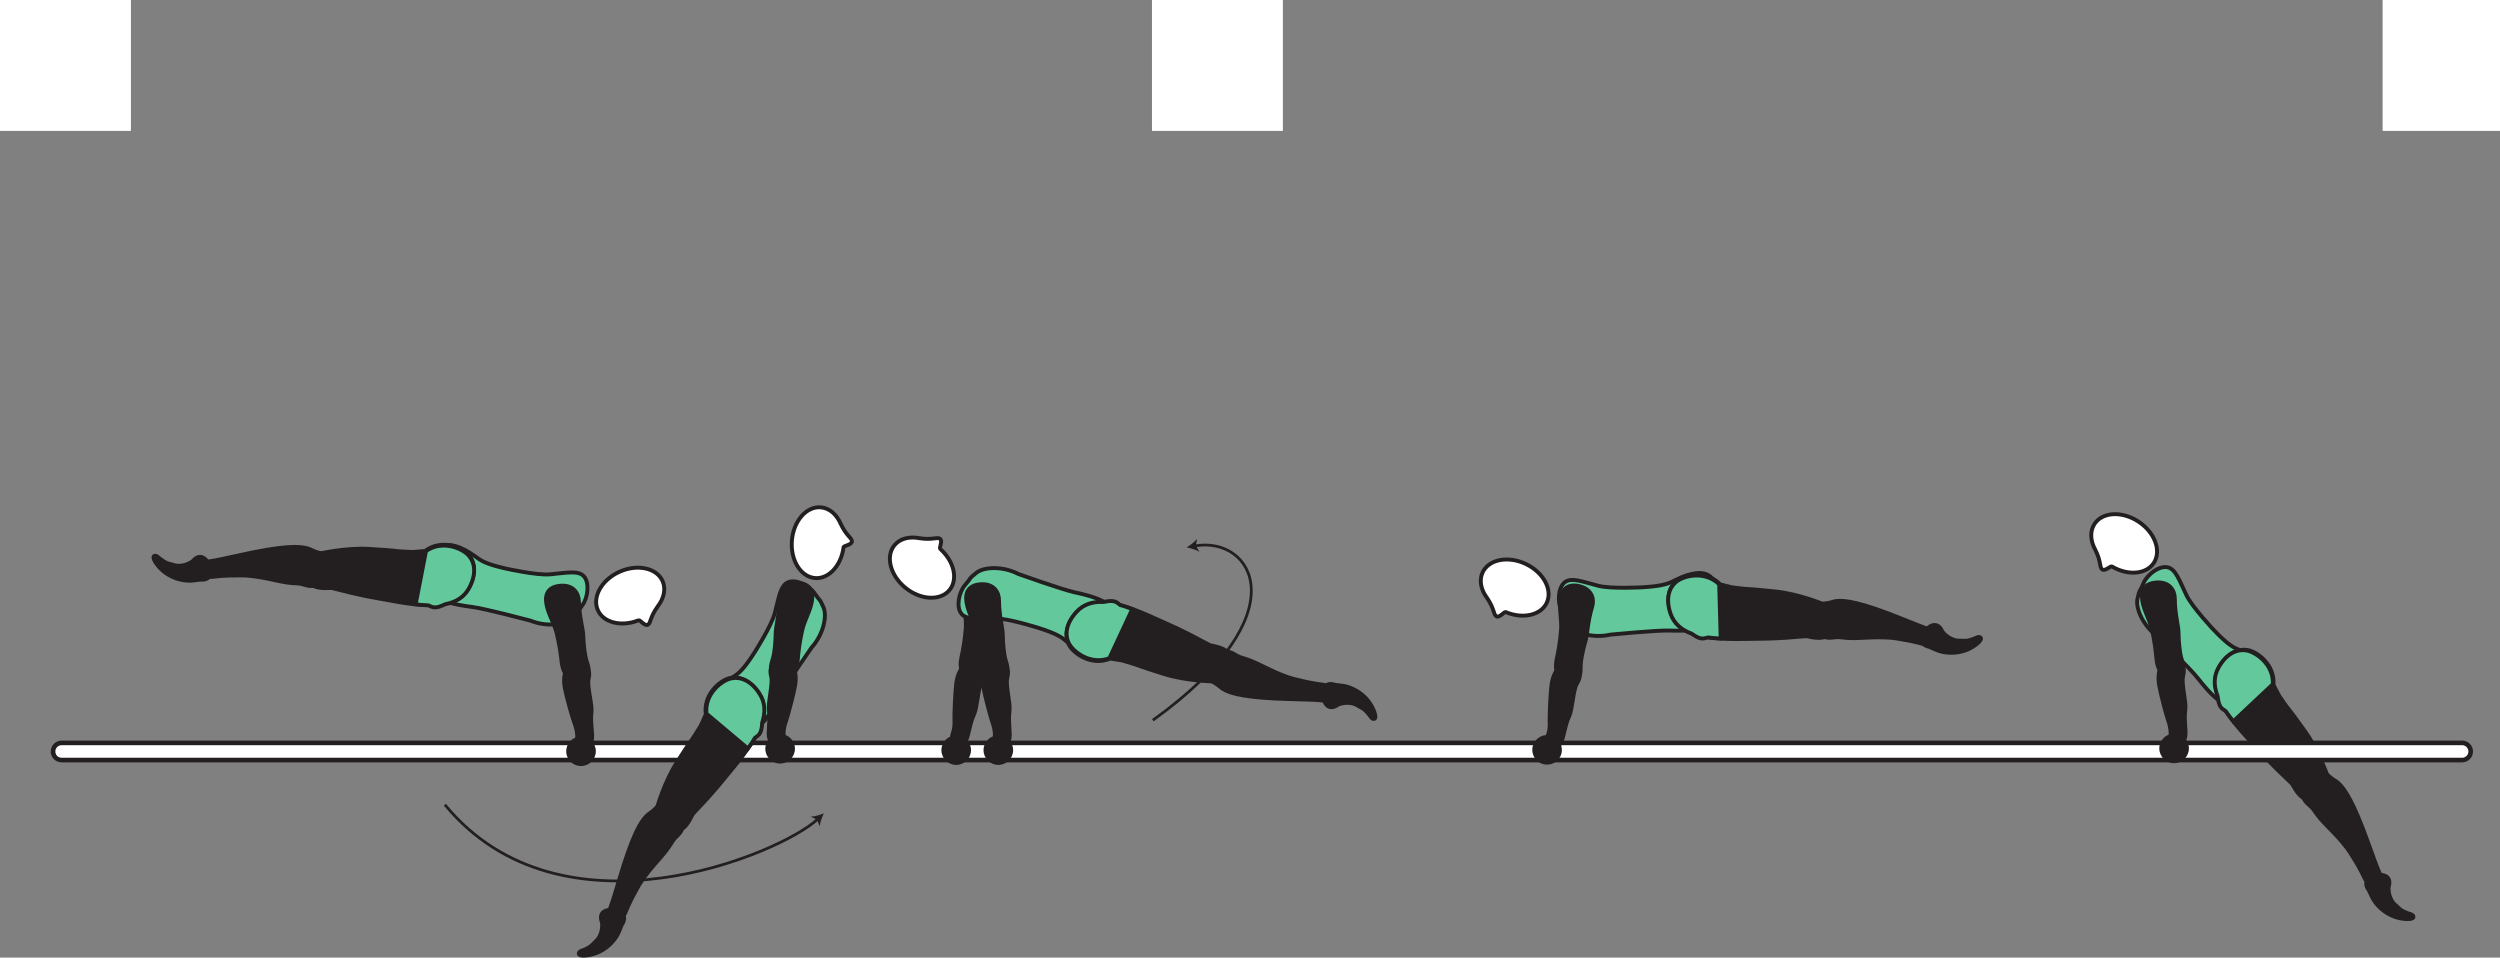 <?xml version="1.0" encoding="UTF-8" standalone="no"?>
<!-- Created with Inkscape (http://www.inkscape.org/) -->

<svg
   version="1.1"
   id="svg1"
   width="360.469"
   height="138.073"
   viewBox="0 0 360.469 138.073"
   sodipodi:docname="cell.svg"
   xmlns:inkscape="http://www.inkscape.org/namespaces/inkscape"
   xmlns:sodipodi="http://sodipodi.sourceforge.net/DTD/sodipodi-0.dtd"
   xmlns="http://www.w3.org/2000/svg"
   xmlns:svg="http://www.w3.org/2000/svg">
  <rect x="0" y="0" width="360.469" height="138.073" fill="#808080" stroke="none"/>
  <sodipodi:namedview
     id="namedview1"
     pagecolor="#ffffff"
     bordercolor="#000000"
     borderopacity="0.25"
     inkscape:showpageshadow="2"
     inkscape:pageopacity="0.0"
     inkscape:pagecheckerboard="0"
     inkscape:deskcolor="#d1d1d1">
    <inkscape:page
       x="0"
       y="0"
       inkscape:label="1"
       id="page1"
       width="360.469"
       height="138.073"
       margin="0"
       bleed="0" />
  </sodipodi:namedview>
  <defs
     id="defs1" />
  <path
     style="fill:#ffffff;fill-opacity:1;fill-rule:nonzero;stroke:none"
     d="m 166.1,18.874 h 18.875 V 0 h -18.875 z"
     id="path91" />
  <path
     style="fill:#ffffff;fill-opacity:1;fill-rule:nonzero;stroke:none"
     d="M -1.4269758e-8,18.874 H 18.875 V 0 H -1.4269758e-8 Z"
     id="path92" />
  <path
     style="fill:#ffffff;fill-opacity:1;fill-rule:nonzero;stroke:none"
     d="m 343.542,18.874 h 16.927 V 0 h -16.927 z"
     id="path93" />
  <path
     style="fill:#63c99d;fill-opacity:1;fill-rule:nonzero;stroke:none"
     d="m 319.218,90.854 c 2.161,2.266 2.876,2.515 3.729,2.886 5.303,2.281 4.084,4.848 1.672,6.421 -2.833,1.865 -3.817,2.584 -7.708,-2.359 -1.084,-1.385 -5.922,-6.12 -5.922,-6.12 -1.963,-1.469 -3.099,-3.937 -2.791,-5.36 0.334,-1.5 0.312,-0.88 0.859,-2.213 0.532,-1.276 2.276,-2.588 3.485,-2.312 1.161,0.255 1.676,1.844 2.719,4.025 0.828,1.73 3.957,5.032 3.957,5.032"
     id="path94" />
  <path
     style="fill:none;stroke:#231f20;stroke-width:0.566;stroke-linecap:butt;stroke-linejoin:miter;stroke-miterlimit:4;stroke-dasharray:none;stroke-opacity:1"
     d="m 319.218,90.854 c 2.161,2.266 2.876,2.515 3.729,2.886 5.303,2.281 4.084,4.848 1.672,6.421 -2.833,1.865 -3.817,2.584 -7.708,-2.359 -1.084,-1.385 -5.922,-6.12 -5.922,-6.12 -1.963,-1.469 -3.099,-3.937 -2.791,-5.36 0.334,-1.5 0.312,-0.88 0.859,-2.213 0.532,-1.276 2.276,-2.588 3.485,-2.312 1.161,0.255 1.676,1.844 2.719,4.025 0.828,1.73 3.957,5.032 3.957,5.032 z"
     id="path95" />
  <path
     style="fill:#ffffff;fill-opacity:1;fill-rule:nonzero;stroke:none"
     d="m 304.51,81.677 c -0.218,-0.104 -0.994,0.745 -1.406,0.421 -0.416,-0.322 -0.099,-1.052 -0.99,-2.828 l -0.01,-0.02 c -0.703,-1.272 -0.791,-2.662 -0.099,-3.709 1.147,-1.739 3.98,-1.88 6.339,-0.328 2.36,1.557 3.344,4.224 2.202,5.959 -1.093,1.661 -3.744,1.864 -6.036,0.505"
     id="path96" />
  <path
     style="fill:none;stroke:#231f20;stroke-width:0.566;stroke-linecap:butt;stroke-linejoin:miter;stroke-miterlimit:4;stroke-dasharray:none;stroke-opacity:1"
     d="m 304.51,81.677 c -0.218,-0.104 -0.994,0.745 -1.406,0.421 -0.416,-0.322 -0.099,-1.052 -0.99,-2.828 l -0.01,-0.02 c -0.703,-1.272 -0.791,-2.662 -0.099,-3.709 1.147,-1.739 3.98,-1.88 6.339,-0.328 2.36,1.557 3.344,4.224 2.202,5.959 -1.093,1.661 -3.744,1.864 -6.036,0.505 z"
     id="path97" />
  <path
     style="fill:#231f20;fill-opacity:1;fill-rule:nonzero;stroke:none"
     d="m 332.901,112.791 c 1.693,-1.5 2.224,-1.557 2.906,-0.88 0.458,0.454 1.031,0.703 1.318,0.963 0.969,0.871 2.229,2.735 4.437,8.933 0.5,1.406 1.213,3.375 1.579,4.156 0.552,1.23 -1.88,1.334 -2.104,0.848 -0.724,-1.557 -1.355,-2.557 -1.688,-3.077 -0.24,-0.365 -0.558,-1.052 -1.64,-2.317 -1.636,-1.928 -2.902,-2.839 -4.074,-4.606 -0.546,-0.817 -1.474,-1.077 -1.593,-2.156 -0.141,-1.082 0.859,-1.864 0.859,-1.864"
     id="path98" />
  <path
     style="fill:none;stroke:#231f20;stroke-width:0.566;stroke-linecap:butt;stroke-linejoin:miter;stroke-miterlimit:4;stroke-dasharray:none;stroke-opacity:1"
     d="m 332.901,112.791 c 1.693,-1.5 2.224,-1.557 2.906,-0.88 0.458,0.454 1.031,0.703 1.318,0.963 0.969,0.871 2.229,2.735 4.437,8.933 0.5,1.406 1.213,3.375 1.579,4.156 0.552,1.23 -1.88,1.334 -2.104,0.848 -0.724,-1.557 -1.355,-2.557 -1.688,-3.077 -0.24,-0.365 -0.558,-1.052 -1.64,-2.317 -1.636,-1.928 -2.902,-2.839 -4.074,-4.606 -0.546,-0.817 -1.474,-1.077 -1.593,-2.156 -0.141,-1.082 0.859,-1.864 0.859,-1.864 z"
     id="path99" />
  <path
     style="fill:#231f20;fill-opacity:1;fill-rule:nonzero;stroke:#231f20;stroke-width:0.566;stroke-linecap:round;stroke-linejoin:round;stroke-miterlimit:4;stroke-dasharray:none;stroke-opacity:1"
     d="m 332.854,115.297 c -1.417,-0.099 -2.183,-2.11 -2.432,-2.339 -3.641,-3.448 -3.819,-3.787 -6.407,-6.599 -3.745,-4.068 -5.682,-7.427 -3.953,-10.297 1.183,-1.948 2.699,-2.557 3.995,-2.338 1.442,0.245 3.985,2.15 3.75,5.032 l 0.787,1.519 c 0.651,0.964 0.968,1.438 1.333,1.891 0.63,0.771 1.255,1.645 2.4,3.235 2.032,2.822 3.262,6.458 3.262,6.458 0.172,0.26 0.224,0.531 0.192,0.802"
     id="path100" />
  <path
     style="fill:#63c99d;fill-opacity:1;fill-rule:nonzero;stroke:#231f20;stroke-width:0.566;stroke-linecap:butt;stroke-linejoin:miter;stroke-miterlimit:4;stroke-dasharray:none;stroke-opacity:1"
     d="m 327.718,98.65 c 0.125,-2.885 -2.489,-4.692 -3.932,-4.885 -1.307,-0.161 -2.801,0.511 -3.907,2.495 -0.713,1.292 -0.692,2.657 -0.129,4.109 0.14,1.026 0.265,1.641 0.968,2.026 0.063,0.036 0.131,0.079 0.193,0.131 0.334,0.484 0.692,0.973 1.11,1.484 z"
     id="path101" />
  <path
     style="fill:#231f20;fill-opacity:1;fill-rule:nonzero;stroke:none"
     d="m 344.521,127.911 c 0.416,-1.292 -0.36,-1.912 -1.391,-1.885 -0.312,0.009 -0.584,-0.308 -0.885,-0.276 -0.699,0.083 -1.746,1.479 -0.803,2.645 0.068,0.083 0.365,0.844 0.677,1.38 0.62,1.042 2.35,2.839 5.047,2.866 1.276,0.009 1.052,-0.746 0.537,-0.907 -1.636,-0.511 -1.682,-0.875 -2.057,-1.172 -1.297,-0.979 -1.125,-2.651 -1.125,-2.651"
     id="path102" />
  <path
     style="fill:none;stroke:#231f20;stroke-width:0.333;stroke-linecap:butt;stroke-linejoin:miter;stroke-miterlimit:4;stroke-dasharray:none;stroke-opacity:1"
     d="m 344.521,127.911 c 0.416,-1.292 -0.36,-1.912 -1.391,-1.885 -0.312,0.009 -0.584,-0.308 -0.885,-0.276 -0.699,0.083 -1.746,1.479 -0.803,2.645 0.068,0.083 0.365,0.844 0.677,1.38 0.62,1.042 2.35,2.839 5.047,2.866 1.276,0.009 1.052,-0.746 0.537,-0.907 -1.636,-0.511 -1.682,-0.875 -2.057,-1.172 -1.297,-0.979 -1.125,-2.651 -1.125,-2.651 z"
     id="path103" />
  <path
     style="fill:#ffffff;fill-opacity:1;fill-rule:nonzero;stroke:none"
     d="m 7.647,108.354 c 0,0.687 0.557,1.239 1.239,1.239 h 346.119 c 0.682,0 1.24,-0.552 1.24,-1.239 0,-0.683 -0.558,-1.24 -1.24,-1.24 H 8.885 c -0.681,0 -1.239,0.557 -1.239,1.24"
     id="path104" />
  <path
     style="fill:none;stroke:#231f20;stroke-width:0.666;stroke-linecap:butt;stroke-linejoin:miter;stroke-miterlimit:4;stroke-dasharray:none;stroke-opacity:1"
     d="m 7.647,108.354 c 0,0.687 0.557,1.239 1.239,1.239 h 346.119 c 0.682,0 1.24,-0.552 1.24,-1.239 0,-0.683 -0.558,-1.24 -1.24,-1.24 H 8.885 c -0.681,0 -1.239,0.557 -1.239,1.24 z"
     id="path105" />
  <path
     style="fill:#231f20;fill-opacity:1;fill-rule:nonzero;stroke:none"
     d="m 135.74,108.161 c 0,1.177 0.959,2.13 2.136,2.13 1.176,0 2.129,-0.953 2.129,-2.13 0,-1.183 -0.953,-2.135 -2.129,-2.135 -1.177,0 -2.136,0.952 -2.136,2.135"
     id="path106" />
  <path
     style="fill:#231f20;fill-opacity:1;fill-rule:nonzero;stroke:none"
     d="m 139.188,106.879 c 0.448,-0.457 0.557,-2.405 1.249,-3.853 0.475,-0.98 0.552,-3.724 1.095,-4.661 0.495,-0.86 0.64,-1.303 -0.245,-2.037 -0.526,-0.438 -1.818,-0.938 -2.162,-0.558 -0.802,0.88 -1.12,1.771 -1.249,2.828 -0.157,1.21 -0.287,4.521 -0.256,5.131 0.089,1.516 -0.339,2.12 -0.355,2.525 -0.03,0.761 0.262,0.959 0.74,1.089 0.932,0.24 1.183,-0.464 1.183,-0.464"
     id="path107" />
  <path
     style="fill:none;stroke:#231f20;stroke-width:0.566;stroke-linecap:butt;stroke-linejoin:miter;stroke-miterlimit:4;stroke-dasharray:none;stroke-opacity:1"
     d="m 139.188,106.879 c 0.448,-0.457 0.557,-2.405 1.249,-3.853 0.475,-0.98 0.552,-3.724 1.095,-4.661 0.495,-0.86 0.64,-1.303 -0.245,-2.037 -0.526,-0.438 -1.818,-0.938 -2.162,-0.558 -0.802,0.88 -1.12,1.771 -1.249,2.828 -0.157,1.21 -0.287,4.521 -0.256,5.131 0.089,1.516 -0.339,2.12 -0.355,2.525 -0.03,0.761 0.262,0.959 0.74,1.089 0.932,0.24 1.183,-0.464 1.183,-0.464 z"
     id="path108" />
  <path
     style="fill:#231f20;fill-opacity:1;fill-rule:nonzero;stroke:none"
     d="m 140.964,98 c 1.297,0.114 1.099,-1.916 1.131,-2.454 0.025,-0.546 0.285,-2.077 0.65,-3.244 0.355,-1.177 0.302,-2.786 0.979,-5.016 0.36,-1.166 -0.041,-2.53 -1.76,-2.974 -1.699,-0.438 -2.588,0.354 -2.803,1.833 -0.218,1.48 0.204,2.964 0.09,4.469 -0.11,1.506 -0.371,3.031 -0.631,4.224 -0.292,1.35 0.063,2.126 0.459,2.396 0.968,0.698 1.885,0.766 1.885,0.766"
     id="path109" />
  <path
     style="fill:none;stroke:#231f20;stroke-width:0.566;stroke-linecap:butt;stroke-linejoin:miter;stroke-miterlimit:4;stroke-dasharray:none;stroke-opacity:1"
     d="m 140.964,98 c 1.297,0.114 1.099,-1.916 1.131,-2.454 0.025,-0.546 0.285,-2.077 0.65,-3.244 0.355,-1.177 0.302,-2.786 0.979,-5.016 0.36,-1.166 -0.041,-2.53 -1.76,-2.974 -1.699,-0.438 -2.588,0.354 -2.803,1.833 -0.218,1.48 0.204,2.964 0.09,4.469 -0.11,1.506 -0.371,3.031 -0.631,4.224 -0.292,1.35 0.063,2.126 0.459,2.396 0.968,0.698 1.885,0.766 1.885,0.766 z"
     id="path110" />
  <path
     style="fill:none;stroke:#231f20;stroke-width:0.4;stroke-linecap:butt;stroke-linejoin:miter;stroke-miterlimit:4;stroke-dasharray:none;stroke-opacity:1"
     d="m 64.147,116.031 c 16.853,20.438 48.478,7.047 53.765,2.067"
     id="path111" />
  <path
     style="fill:#231f20;fill-opacity:1;fill-rule:nonzero;stroke:none"
     d="m 118.792,117.27 c -0.271,0.541 -0.536,1.287 -0.593,1.86 l -0.402,-0.928 -0.901,-0.452 c 0.579,-0.021 1.339,-0.245 1.896,-0.48"
     id="path112" />
  <path
     style="fill:#63c99d;fill-opacity:1;fill-rule:nonzero;stroke:none"
     d="m 108.771,94.114 c -1.692,2.636 -2.348,3.022 -3.115,3.536 -4.78,3.245 -3.099,5.532 -0.432,6.625 3.131,1.292 4.24,1.818 7.12,-3.77 0.803,-1.563 4.667,-7.125 4.667,-7.125 1.65,-1.812 2.297,-4.454 1.729,-5.792 -0.609,-1.411 -0.469,-0.812 -1.265,-2.015 -0.756,-1.147 -2.719,-2.109 -3.855,-1.615 -1.088,0.474 -1.297,2.131 -1.911,4.468 -0.485,1.855 -2.938,5.688 -2.938,5.688"
     id="path113" />
  <path
     style="fill:none;stroke:#231f20;stroke-width:0.566;stroke-linecap:butt;stroke-linejoin:miter;stroke-miterlimit:4;stroke-dasharray:none;stroke-opacity:1"
     d="m 108.771,94.114 c -1.692,2.636 -2.348,3.022 -3.115,3.536 -4.78,3.245 -3.099,5.532 -0.432,6.625 3.131,1.292 4.24,1.818 7.12,-3.77 0.803,-1.563 4.667,-7.125 4.667,-7.125 1.65,-1.812 2.297,-4.454 1.729,-5.792 -0.609,-1.411 -0.469,-0.812 -1.265,-2.015 -0.756,-1.147 -2.719,-2.109 -3.855,-1.615 -1.088,0.474 -1.297,2.131 -1.911,4.468 -0.485,1.855 -2.938,5.688 -2.938,5.688 z"
     id="path114" />
  <path
     style="fill:#231f20;fill-opacity:1;fill-rule:nonzero;stroke:none"
     d="m 97.459,117.297 c -1.776,-1.407 -2.312,-1.438 -2.953,-0.724 -0.433,0.473 -0.985,0.76 -1.261,1.041 -0.917,0.917 -2.078,2.849 -3.943,9.161 -0.417,1.427 -1.026,3.432 -1.343,4.235 -0.484,1.26 1.943,1.224 2.145,0.729 0.641,-1.589 1.215,-2.625 1.516,-3.166 0.213,-0.371 0.5,-1.079 1.516,-2.407 1.52,-2.011 2.74,-2.989 3.807,-4.817 0.505,-0.844 1.417,-1.162 1.48,-2.24 0.077,-1.088 -0.964,-1.812 -0.964,-1.812"
     id="path115" />
  <path
     style="fill:none;stroke:#231f20;stroke-width:0.566;stroke-linecap:butt;stroke-linejoin:miter;stroke-miterlimit:4;stroke-dasharray:none;stroke-opacity:1"
     d="m 97.459,117.297 c -1.776,-1.407 -2.312,-1.438 -2.953,-0.724 -0.433,0.473 -0.985,0.76 -1.261,1.041 -0.917,0.917 -2.078,2.849 -3.943,9.161 -0.417,1.427 -1.026,3.432 -1.343,4.235 -0.484,1.26 1.943,1.224 2.145,0.729 0.641,-1.589 1.215,-2.625 1.516,-3.166 0.213,-0.371 0.5,-1.079 1.516,-2.407 1.52,-2.011 2.74,-2.989 3.807,-4.817 0.505,-0.844 1.417,-1.162 1.48,-2.24 0.077,-1.088 -0.964,-1.812 -0.964,-1.812 z"
     id="path116" />
  <path
     style="fill:#231f20;fill-opacity:1;fill-rule:nonzero;stroke:#231f20;stroke-width:0.566;stroke-linecap:round;stroke-linejoin:round;stroke-miterlimit:4;stroke-dasharray:none;stroke-opacity:1"
     d="m 97.642,119.791 c 1.41,-0.172 2.067,-2.224 2.301,-2.469 3.448,-3.64 3.6,-3.989 6.032,-6.937 3.51,-4.271 5.265,-7.73 3.38,-10.5 -1.282,-1.88 -2.834,-2.401 -4.12,-2.12 -1.422,0.328 -3.855,2.371 -3.464,5.234 l -0.698,1.563 c -0.598,1 -0.895,1.489 -1.229,1.959 -0.588,0.806 -1.166,1.713 -2.224,3.364 -1.875,2.926 -2.896,6.63 -2.896,6.63 -0.161,0.26 -0.192,0.542 -0.151,0.807"
     id="path117" />
  <path
     style="fill:#63c99d;fill-opacity:1;fill-rule:nonzero;stroke:none"
     d="m 109.547,100.073 c -1.208,-1.923 -2.739,-2.511 -4.036,-2.276 -1.427,0.271 -3.938,2.224 -3.651,5.098 l 5.979,5.031 c 0.391,-0.531 0.724,-1.041 1.026,-1.541 0.063,-0.052 0.124,-0.099 0.182,-0.14 0.688,-0.423 0.772,-1.043 0.86,-2.074 0.478,-1.484 0.426,-2.849 -0.36,-4.098"
     id="path118" />
  <path
     style="fill:none;stroke:#231f20;stroke-width:0.566;stroke-linecap:butt;stroke-linejoin:miter;stroke-miterlimit:4;stroke-dasharray:none;stroke-opacity:1"
     d="m 109.547,100.073 c -1.208,-1.923 -2.739,-2.511 -4.036,-2.276 -1.427,0.271 -3.938,2.224 -3.651,5.098 l 5.979,5.031 c 0.391,-0.531 0.724,-1.041 1.026,-1.541 0.063,-0.052 0.124,-0.099 0.182,-0.14 0.688,-0.423 0.772,-1.043 0.86,-2.074 0.478,-1.484 0.426,-2.849 -0.36,-4.098 z"
     id="path119" />
  <path
     style="fill:#231f20;fill-opacity:1;fill-rule:nonzero;stroke:none"
     d="m 86.688,133.031 c -0.489,-1.266 0.249,-1.928 1.287,-1.958 0.306,-0.011 0.568,-0.339 0.864,-0.323 0.704,0.041 1.822,1.375 0.948,2.593 -0.063,0.088 -0.323,0.864 -0.604,1.416 -0.558,1.079 -2.188,2.97 -4.881,3.142 -1.27,0.077 -1.089,-0.688 -0.583,-0.88 1.604,-0.599 1.63,-0.964 1.994,-1.276 1.235,-1.052 0.975,-2.714 0.975,-2.714"
     id="path120" />
  <path
     style="fill:none;stroke:#231f20;stroke-width:0.333;stroke-linecap:butt;stroke-linejoin:miter;stroke-miterlimit:4;stroke-dasharray:none;stroke-opacity:1"
     d="m 86.688,133.031 c -0.489,-1.266 0.249,-1.928 1.287,-1.958 0.306,-0.011 0.568,-0.339 0.864,-0.323 0.704,0.041 1.822,1.375 0.948,2.593 -0.063,0.088 -0.323,0.864 -0.604,1.416 -0.558,1.079 -2.188,2.97 -4.881,3.142 -1.27,0.077 -1.089,-0.688 -0.583,-0.88 1.604,-0.599 1.63,-0.964 1.994,-1.276 1.235,-1.052 0.975,-2.714 0.975,-2.714 z"
     id="path121" />
  <path
     style="fill:#231f20;fill-opacity:1;fill-rule:nonzero;stroke:none"
     d="m 315.031,106.369 c 0.291,-0.567 -0.177,-2.463 0.063,-4.052 0.161,-1.072 -0.579,-3.713 -0.333,-4.771 0.218,-0.973 0.228,-1.437 -0.839,-1.88 -0.63,-0.26 -2.016,-0.354 -2.229,0.11 -0.511,1.073 -0.541,2.021 -0.36,3.073 0.209,1.197 1.063,4.396 1.271,4.973 0.532,1.423 0.308,2.125 0.412,2.516 0.193,0.735 0.526,0.844 1.026,0.823 0.963,-0.047 0.989,-0.792 0.989,-0.792"
     id="path122" />
  <path
     style="fill:none;stroke:#231f20;stroke-width:0.566;stroke-linecap:butt;stroke-linejoin:miter;stroke-miterlimit:4;stroke-dasharray:none;stroke-opacity:1"
     d="m 315.031,106.369 c 0.291,-0.567 -0.177,-2.463 0.063,-4.052 0.161,-1.072 -0.579,-3.713 -0.333,-4.771 0.218,-0.973 0.228,-1.437 -0.839,-1.88 -0.63,-0.26 -2.016,-0.354 -2.229,0.11 -0.511,1.073 -0.541,2.021 -0.36,3.073 0.209,1.197 1.063,4.396 1.271,4.973 0.532,1.423 0.308,2.125 0.412,2.516 0.193,0.735 0.526,0.844 1.026,0.823 0.963,-0.047 0.989,-0.792 0.989,-0.792 z"
     id="path123" />
  <path
     style="fill:#231f20;fill-opacity:1;fill-rule:nonzero;stroke:none"
     d="m 314.109,97.36 c 1.27,-0.271 0.485,-2.152 0.354,-2.672 -0.136,-0.532 -0.338,-2.074 -0.338,-3.298 -0.006,-1.229 -0.531,-2.749 -0.542,-5.078 -0.005,-1.223 -0.786,-2.411 -2.557,-2.328 -1.761,0.089 -2.37,1.105 -2.141,2.584 0.224,1.478 1.073,2.77 1.407,4.244 0.338,1.469 0.541,3.005 0.645,4.22 0.12,1.374 0.683,2.014 1.141,2.156 1.14,0.374 2.031,0.172 2.031,0.172"
     id="path124" />
  <path
     style="fill:none;stroke:#231f20;stroke-width:0.566;stroke-linecap:butt;stroke-linejoin:miter;stroke-miterlimit:4;stroke-dasharray:none;stroke-opacity:1"
     d="m 314.109,97.36 c 1.27,-0.271 0.485,-2.152 0.354,-2.672 -0.136,-0.532 -0.338,-2.074 -0.338,-3.298 -0.006,-1.229 -0.531,-2.749 -0.542,-5.078 -0.005,-1.223 -0.786,-2.411 -2.557,-2.328 -1.761,0.089 -2.37,1.105 -2.141,2.584 0.224,1.478 1.073,2.77 1.407,4.244 0.338,1.469 0.541,3.005 0.645,4.22 0.12,1.374 0.683,2.014 1.141,2.156 1.14,0.374 2.031,0.172 2.031,0.172 z"
     id="path125" />
  <path
     style="fill:#231f20;fill-opacity:1;fill-rule:nonzero;stroke:none"
     d="m 311.344,107.906 c 0,1.177 0.958,2.135 2.136,2.135 1.175,0 2.134,-0.958 2.134,-2.135 0,-1.177 -0.959,-2.131 -2.134,-2.131 -1.178,0 -2.136,0.954 -2.136,2.131"
     id="path126" />
  <path
     style="fill:#ffffff;fill-opacity:1;fill-rule:nonzero;stroke:none"
     d="m 121.636,78.901 c 0.047,-0.24 1.197,-0.323 1.197,-0.844 0,-0.531 -0.765,-0.729 -1.614,-2.525 l -0.01,-0.022 c -0.573,-1.333 -1.614,-2.26 -2.865,-2.36 -2.068,-0.172 -3.932,1.975 -4.161,4.787 -0.23,2.823 1.265,5.24 3.338,5.412 1.979,0.161 3.771,-1.808 4.115,-4.448"
     id="path127" />
  <path
     style="fill:none;stroke:#231f20;stroke-width:0.566;stroke-linecap:butt;stroke-linejoin:miter;stroke-miterlimit:4;stroke-dasharray:none;stroke-opacity:1"
     d="m 121.636,78.901 c 0.047,-0.24 1.197,-0.323 1.197,-0.844 0,-0.531 -0.765,-0.729 -1.614,-2.525 l -0.01,-0.022 c -0.573,-1.333 -1.614,-2.26 -2.865,-2.36 -2.068,-0.172 -3.932,1.975 -4.161,4.787 -0.23,2.823 1.265,5.24 3.338,5.412 1.979,0.161 3.771,-1.808 4.115,-4.448 z"
     id="path128" />
  <path
     style="fill:#231f20;fill-opacity:1;fill-rule:nonzero;stroke:none"
     d="m 110.928,106.422 c -0.287,-0.573 0.181,-2.464 -0.057,-4.053 -0.162,-1.072 0.577,-3.719 0.333,-4.776 -0.219,-0.968 -0.229,-1.432 0.833,-1.875 0.635,-0.26 2.015,-0.358 2.234,0.104 0.505,1.079 0.548,2.022 0.36,3.079 -0.208,1.197 -1.063,4.396 -1.271,4.968 -0.532,1.428 -0.308,2.13 -0.407,2.521 -0.202,0.735 -0.53,0.844 -1.03,0.823 -0.964,-0.047 -0.995,-0.791 -0.995,-0.791"
     id="path129" />
  <path
     style="fill:none;stroke:#231f20;stroke-width:0.566;stroke-linecap:butt;stroke-linejoin:miter;stroke-miterlimit:4;stroke-dasharray:none;stroke-opacity:1"
     d="m 110.928,106.422 c -0.287,-0.573 0.181,-2.464 -0.057,-4.053 -0.162,-1.072 0.577,-3.719 0.333,-4.776 -0.219,-0.968 -0.229,-1.432 0.833,-1.875 0.635,-0.26 2.015,-0.358 2.234,0.104 0.505,1.079 0.548,2.022 0.36,3.079 -0.208,1.197 -1.063,4.396 -1.271,4.968 -0.532,1.428 -0.308,2.13 -0.407,2.521 -0.202,0.735 -0.53,0.844 -1.03,0.823 -0.964,-0.047 -0.995,-0.791 -0.995,-0.791 z"
     id="path130" />
  <path
     style="fill:#231f20;fill-opacity:1;fill-rule:nonzero;stroke:none"
     d="m 111.855,97.406 c -1.271,-0.265 -0.484,-2.146 -0.355,-2.666 0.136,-0.532 0.333,-2.079 0.339,-3.298 0.005,-1.229 0.532,-2.754 0.541,-5.077 0,-1.224 0.787,-2.412 2.557,-2.329 1.756,0.084 2.371,1.1 2.142,2.584 -0.23,1.478 -1.074,2.765 -1.407,4.24 -0.339,1.473 -0.547,3.009 -0.645,4.224 -0.12,1.374 -0.688,2.014 -1.142,2.156 -1.134,0.374 -2.03,0.166 -2.03,0.166"
     id="path131" />
  <path
     style="fill:none;stroke:#231f20;stroke-width:0.566;stroke-linecap:butt;stroke-linejoin:miter;stroke-miterlimit:4;stroke-dasharray:none;stroke-opacity:1"
     d="m 111.855,97.406 c -1.271,-0.265 -0.484,-2.146 -0.355,-2.666 0.136,-0.532 0.333,-2.079 0.339,-3.298 0.005,-1.229 0.532,-2.754 0.541,-5.077 0,-1.224 0.787,-2.412 2.557,-2.329 1.756,0.084 2.371,1.1 2.142,2.584 -0.23,1.478 -1.074,2.765 -1.407,4.24 -0.339,1.473 -0.547,3.009 -0.645,4.224 -0.12,1.374 -0.688,2.014 -1.142,2.156 -1.134,0.374 -2.03,0.166 -2.03,0.166 z"
     id="path132" />
  <path
     style="fill:#231f20;fill-opacity:1;fill-rule:nonzero;stroke:none"
     d="m 114.62,107.958 c 0,1.177 -0.959,2.135 -2.14,2.135 -1.178,0 -2.131,-0.958 -2.131,-2.135 0,-1.177 0.953,-2.136 2.131,-2.136 1.181,0 2.14,0.959 2.14,2.136"
     id="path133" />
  <path
     style="fill:#63c99d;fill-opacity:1;fill-rule:nonzero;stroke:none"
     d="m 72.969,81.989 c -3.051,-0.692 -3.636,-1.172 -4.385,-1.719 -4.683,-3.385 -6.261,-1.02 -6.371,1.86 -0.15,3.386 -0.26,4.604 5.974,5.402 1.744,0.224 8.292,1.952 8.292,1.952 2.265,0.933 4.968,0.641 6.036,-0.354 1.115,-1.052 0.593,-0.718 1.459,-1.876 0.817,-1.104 1.051,-3.28 0.197,-4.176 -0.817,-0.86 -2.442,-0.49 -4.853,-0.266 -1.907,0.177 -6.35,-0.823 -6.35,-0.823"
     id="path134" />
  <path
     style="fill:none;stroke:#231f20;stroke-width:0.566;stroke-linecap:butt;stroke-linejoin:miter;stroke-miterlimit:4;stroke-dasharray:none;stroke-opacity:1"
     d="m 72.969,81.989 c -3.051,-0.692 -3.636,-1.172 -4.385,-1.719 -4.683,-3.385 -6.261,-1.02 -6.371,1.86 -0.15,3.386 -0.26,4.604 5.974,5.402 1.744,0.224 8.292,1.952 8.292,1.952 2.265,0.933 4.968,0.641 6.036,-0.354 1.115,-1.052 0.593,-0.718 1.459,-1.876 0.817,-1.104 1.051,-3.28 0.197,-4.176 -0.817,-0.86 -2.442,-0.49 -4.853,-0.266 -1.907,0.177 -6.35,-0.823 -6.35,-0.823 z"
     id="path135" />
  <path
     style="fill:#ffffff;fill-opacity:1;fill-rule:nonzero;stroke:none"
     d="m 92.084,89.437 c 0.235,-0.072 0.864,0.885 1.323,0.641 0.464,-0.256 0.26,-1.026 1.426,-2.636 l 0.011,-0.02 c 0.891,-1.152 1.199,-2.505 0.688,-3.646 -0.854,-1.896 -3.641,-2.49 -6.209,-1.334 -2.583,1.167 -3.968,3.647 -3.119,5.542 0.812,1.813 3.405,2.433 5.88,1.453"
     id="path136" />
  <path
     style="fill:none;stroke:#231f20;stroke-width:0.566;stroke-linecap:butt;stroke-linejoin:miter;stroke-miterlimit:4;stroke-dasharray:none;stroke-opacity:1"
     d="m 92.084,89.437 c 0.235,-0.072 0.864,0.885 1.323,0.641 0.464,-0.256 0.26,-1.026 1.426,-2.636 l 0.011,-0.02 c 0.891,-1.152 1.199,-2.505 0.688,-3.646 -0.854,-1.896 -3.641,-2.49 -6.209,-1.334 -2.583,1.167 -3.968,3.647 -3.119,5.542 0.812,1.813 3.405,2.433 5.88,1.453 z"
     id="path137" />
  <path
     style="fill:#231f20;fill-opacity:1;fill-rule:nonzero;stroke:none"
     d="m 85.297,106.755 c 0.282,-0.578 -0.224,-2.458 -0.016,-4.053 0.142,-1.077 -0.645,-3.708 -0.421,-4.765 0.197,-0.973 0.197,-1.443 -0.87,-1.859 -0.635,-0.25 -2.021,-0.322 -2.229,0.146 -0.49,1.088 -0.505,2.03 -0.302,3.084 0.229,1.191 1.14,4.374 1.364,4.942 0.557,1.416 0.344,2.124 0.453,2.515 0.214,0.734 0.547,0.828 1.047,0.802 0.958,-0.062 0.974,-0.812 0.974,-0.812"
     id="path138" />
  <path
     style="fill:none;stroke:#231f20;stroke-width:0.566;stroke-linecap:butt;stroke-linejoin:miter;stroke-miterlimit:4;stroke-dasharray:none;stroke-opacity:1"
     d="m 85.297,106.755 c 0.282,-0.578 -0.224,-2.458 -0.016,-4.053 0.142,-1.077 -0.645,-3.708 -0.421,-4.765 0.197,-0.973 0.197,-1.443 -0.87,-1.859 -0.635,-0.25 -2.021,-0.322 -2.229,0.146 -0.49,1.088 -0.505,2.03 -0.302,3.084 0.229,1.191 1.14,4.374 1.364,4.942 0.557,1.416 0.344,2.124 0.453,2.515 0.214,0.734 0.547,0.828 1.047,0.802 0.958,-0.062 0.974,-0.812 0.974,-0.812 z"
     id="path139" />
  <path
     style="fill:#231f20;fill-opacity:1;fill-rule:nonzero;stroke:none"
     d="m 84.204,97.765 c 1.265,-0.296 0.443,-2.161 0.307,-2.681 -0.145,-0.527 -0.38,-2.063 -0.402,-3.287 -0.03,-1.229 -0.583,-2.745 -0.64,-5.068 -0.026,-1.224 -0.827,-2.396 -2.598,-2.276 -1.756,0.115 -2.35,1.145 -2.09,2.62 0.251,1.473 1.126,2.749 1.48,4.213 0.37,1.47 0.605,3 0.729,4.208 0.146,1.375 0.723,2 1.182,2.136 1.147,0.354 2.032,0.135 2.032,0.135"
     id="path140" />
  <path
     style="fill:none;stroke:#231f20;stroke-width:0.566;stroke-linecap:butt;stroke-linejoin:miter;stroke-miterlimit:4;stroke-dasharray:none;stroke-opacity:1"
     d="m 84.204,97.765 c 1.265,-0.296 0.443,-2.161 0.307,-2.681 -0.145,-0.527 -0.38,-2.063 -0.402,-3.287 -0.03,-1.229 -0.583,-2.745 -0.64,-5.068 -0.026,-1.224 -0.827,-2.396 -2.598,-2.276 -1.756,0.115 -2.35,1.145 -2.09,2.62 0.251,1.473 1.126,2.749 1.48,4.213 0.37,1.47 0.605,3 0.729,4.208 0.146,1.375 0.723,2 1.182,2.136 1.147,0.354 2.032,0.135 2.032,0.135 z"
     id="path141" />
  <path
     style="fill:#231f20;fill-opacity:1;fill-rule:nonzero;stroke:none"
     d="m 46.693,82.609 c 0.37,-2.24 0.135,-2.724 -0.802,-2.937 -0.625,-0.146 -1.14,-0.49 -1.515,-0.594 -1.25,-0.36 -3.5,-0.437 -9.928,1 -1.453,0.328 -3.5,0.771 -4.353,0.88 -1.339,0.187 -0.131,2.296 0.4,2.23 1.704,-0.214 2.891,-0.214 3.511,-0.21 0.428,0.006 1.182,-0.088 2.833,0.152 2.5,0.354 3.942,0.943 6.057,0.995 0.989,0.031 1.708,0.672 2.682,0.203 0.99,-0.463 1.115,-1.719 1.115,-1.719"
     id="path142" />
  <path
     style="fill:none;stroke:#231f20;stroke-width:0.566;stroke-linecap:butt;stroke-linejoin:miter;stroke-miterlimit:4;stroke-dasharray:none;stroke-opacity:1"
     d="m 46.693,82.609 c 0.37,-2.24 0.135,-2.724 -0.802,-2.937 -0.625,-0.146 -1.14,-0.49 -1.515,-0.594 -1.25,-0.36 -3.5,-0.437 -9.928,1 -1.453,0.328 -3.5,0.771 -4.353,0.88 -1.339,0.187 -0.131,2.296 0.4,2.23 1.704,-0.214 2.891,-0.214 3.511,-0.21 0.428,0.006 1.182,-0.088 2.833,0.152 2.5,0.354 3.942,0.943 6.057,0.995 0.989,0.031 1.708,0.672 2.682,0.203 0.99,-0.463 1.115,-1.719 1.115,-1.719 z"
     id="path143" />
  <path
     style="fill:#231f20;fill-opacity:1;fill-rule:nonzero;stroke:#231f20;stroke-width:0.566;stroke-linecap:round;stroke-linejoin:round;stroke-miterlimit:4;stroke-dasharray:none;stroke-opacity:1"
     d="m 44.599,83.978 c 0.839,1.147 2.948,0.724 3.277,0.814 4.854,1.249 5.239,1.213 8.995,1.906 5.438,1 9.312,0.854 10.822,-2.141 1.02,-2.036 0.725,-3.645 -0.151,-4.631 -0.969,-1.088 -3.938,-2.218 -6.256,-0.484 l -1.702,0.146 C 58.423,79.546 57.844,79.526 57.276,79.464 56.281,79.338 55.209,79.27 53.256,79.15 49.787,78.937 46.052,79.833 46.052,79.833 45.745,79.822 45.48,79.932 45.271,80.098"
     id="path144" />
  <path
     style="fill:#63c99d;fill-opacity:1;fill-rule:nonzero;stroke:none"
     d="m 67.652,80.182 c -0.928,-1.125 -3.855,-2.365 -6.229,-0.724 l -1.495,7.678 c 0.651,0.082 1.26,0.124 1.843,0.15 0.073,0.026 0.152,0.058 0.209,0.088 0.708,0.396 1.291,0.167 2.239,-0.254 1.526,-0.303 2.693,-1.011 3.407,-2.303 1.088,-1.989 0.864,-3.615 0.027,-4.635"
     id="path145" />
  <path
     style="fill:none;stroke:#231f20;stroke-width:0.566;stroke-linecap:butt;stroke-linejoin:miter;stroke-miterlimit:4;stroke-dasharray:none;stroke-opacity:1"
     d="m 67.652,80.182 c -0.928,-1.125 -3.855,-2.365 -6.229,-0.724 l -1.495,7.678 c 0.651,0.082 1.26,0.124 1.843,0.15 0.073,0.026 0.152,0.058 0.209,0.088 0.708,0.396 1.291,0.167 2.239,-0.254 1.526,-0.303 2.693,-1.011 3.407,-2.303 1.088,-1.989 0.864,-3.615 0.027,-4.635 z"
     id="path146" />
  <path
     style="fill:#231f20;fill-opacity:1;fill-rule:nonzero;stroke:none"
     d="m 27.713,80.822 c 0.865,-1.036 1.808,-0.713 2.333,0.178 0.157,0.265 0.573,0.333 0.699,0.604 0.307,0.636 -0.312,2.261 -1.803,2.084 -0.109,-0.011 -0.91,0.14 -1.531,0.161 -1.213,0.036 -3.656,-0.475 -5.115,-2.74 -0.688,-1.077 0.073,-1.287 0.484,-0.937 1.303,1.109 1.637,0.958 2.084,1.12 1.52,0.573 2.848,-0.47 2.848,-0.47"
     id="path147" />
  <path
     style="fill:none;stroke:#231f20;stroke-width:0.333;stroke-linecap:butt;stroke-linejoin:miter;stroke-miterlimit:4;stroke-dasharray:none;stroke-opacity:1"
     d="m 27.713,80.822 c 0.865,-1.036 1.808,-0.713 2.333,0.178 0.157,0.265 0.573,0.333 0.699,0.604 0.307,0.636 -0.312,2.261 -1.803,2.084 -0.109,-0.011 -0.91,0.14 -1.531,0.161 -1.213,0.036 -3.656,-0.475 -5.115,-2.74 -0.688,-1.077 0.073,-1.287 0.484,-0.937 1.303,1.109 1.637,0.958 2.084,1.12 1.52,0.573 2.848,-0.47 2.848,-0.47 z"
     id="path148" />
  <path
     style="fill:#231f20;fill-opacity:1;fill-rule:nonzero;stroke:none"
     d="m 81.642,108.365 c 0.019,1.176 0.994,2.113 2.171,2.088 1.177,-0.022 2.119,-0.995 2.099,-2.172 -0.027,-1.178 -1,-2.115 -2.177,-2.094 -1.178,0.026 -2.115,0.995 -2.093,2.178"
     id="path149" />
  <path
     style="fill:#231f20;fill-opacity:1;fill-rule:nonzero;stroke:none"
     d="m 280.152,90.989 c -0.532,-1.239 -1.527,-1.197 -2.282,-0.505 -0.234,0.214 -0.646,0.157 -0.854,0.381 -0.474,0.515 -0.344,2.249 1.13,2.515 0.104,0.021 0.834,0.396 1.416,0.594 1.151,0.386 3.642,0.599 5.688,-1.146 0.968,-0.834 0.307,-1.255 -0.193,-1.042 -1.568,0.692 -1.839,0.448 -2.317,0.474 -1.62,0.109 -2.588,-1.271 -2.588,-1.271"
     id="path150" />
  <path
     style="fill:none;stroke:#231f20;stroke-width:0.333;stroke-linecap:butt;stroke-linejoin:miter;stroke-miterlimit:4;stroke-dasharray:none;stroke-opacity:1"
     d="m 280.152,90.989 c -0.532,-1.239 -1.527,-1.197 -2.282,-0.505 -0.234,0.214 -0.646,0.157 -0.854,0.381 -0.474,0.515 -0.344,2.249 1.13,2.515 0.104,0.021 0.834,0.396 1.416,0.594 1.151,0.386 3.642,0.599 5.688,-1.146 0.968,-0.834 0.307,-1.255 -0.193,-1.042 -1.568,0.692 -1.839,0.448 -2.317,0.474 -1.62,0.109 -2.588,-1.271 -2.588,-1.271 z"
     id="path151" />
  <path
     style="fill:#63c99d;fill-opacity:1;fill-rule:nonzero;stroke:none"
     d="m 236.865,84.677 c 3.124,-0.193 3.776,-0.579 4.604,-0.989 5.167,-2.59 6.339,0 5.989,2.858 -0.401,3.366 -0.478,4.584 -6.77,4.371 -1.756,-0.063 -8.5,0.588 -8.5,0.588 -2.38,0.557 -5,-0.167 -5.896,-1.317 -0.932,-1.224 -0.474,-0.814 -1.131,-2.09 -0.635,-1.224 -0.515,-3.405 0.469,-4.15 0.948,-0.724 2.495,-0.094 4.834,0.516 1.854,0.478 6.401,0.213 6.401,0.213"
     id="path152" />
  <path
     style="fill:none;stroke:#231f20;stroke-width:0.566;stroke-linecap:butt;stroke-linejoin:miter;stroke-miterlimit:4;stroke-dasharray:none;stroke-opacity:1"
     d="m 236.865,84.677 c 3.124,-0.193 3.776,-0.579 4.604,-0.989 5.167,-2.59 6.339,0 5.989,2.858 -0.401,3.366 -0.478,4.584 -6.77,4.371 -1.756,-0.063 -8.5,0.588 -8.5,0.588 -2.38,0.557 -5,-0.167 -5.896,-1.317 -0.932,-1.224 -0.474,-0.814 -1.131,-2.09 -0.635,-1.224 -0.515,-3.405 0.469,-4.15 0.948,-0.724 2.495,-0.094 4.834,0.516 1.854,0.478 6.401,0.213 6.401,0.213 z"
     id="path153" />
  <path
     style="fill:#ffffff;fill-opacity:1;fill-rule:nonzero;stroke:none"
     d="m 217.1,88.254 c -0.23,-0.077 -0.887,0.871 -1.339,0.606 -0.459,-0.267 -0.24,-1.027 -1.36,-2.667 l -0.016,-0.016 c -0.864,-1.172 -1.14,-2.536 -0.599,-3.667 0.896,-1.874 3.694,-2.401 6.24,-1.182 2.547,1.224 3.88,3.734 2.984,5.609 -0.854,1.792 -3.464,2.349 -5.91,1.317"
     id="path154" />
  <path
     style="fill:none;stroke:#231f20;stroke-width:0.566;stroke-linecap:butt;stroke-linejoin:miter;stroke-miterlimit:4;stroke-dasharray:none;stroke-opacity:1"
     d="m 217.1,88.254 c -0.23,-0.077 -0.887,0.871 -1.339,0.606 -0.459,-0.267 -0.24,-1.027 -1.36,-2.667 l -0.016,-0.016 c -0.864,-1.172 -1.14,-2.536 -0.599,-3.667 0.896,-1.874 3.694,-2.401 6.24,-1.182 2.547,1.224 3.88,3.734 2.984,5.609 -0.854,1.792 -3.464,2.349 -5.91,1.317 z"
     id="path155" />
  <path
     style="fill:#231f20;fill-opacity:1;fill-rule:nonzero;stroke:none"
     d="m 261.896,89.765 c 0.005,-2.26 0.313,-2.703 1.276,-2.76 0.641,-0.041 1.208,-0.297 1.594,-0.344 1.291,-0.14 3.526,0.151 9.63,2.62 1.374,0.563 3.322,1.333 4.146,1.584 1.291,0.4 -0.245,2.285 -0.761,2.129 -1.64,-0.484 -2.812,-0.682 -3.421,-0.776 -0.428,-0.068 -1.156,-0.286 -2.823,-0.317 -2.527,-0.063 -4.048,0.281 -6.147,-0.011 -0.973,-0.134 -1.786,0.38 -2.672,-0.24 -0.9,-0.618 -0.822,-1.885 -0.822,-1.885"
     id="path156" />
  <path
     style="fill:none;stroke:#231f20;stroke-width:0.566;stroke-linecap:butt;stroke-linejoin:miter;stroke-miterlimit:4;stroke-dasharray:none;stroke-opacity:1"
     d="m 261.896,89.765 c 0.005,-2.26 0.313,-2.703 1.276,-2.76 0.641,-0.041 1.208,-0.297 1.594,-0.344 1.291,-0.14 3.526,0.151 9.63,2.62 1.374,0.563 3.322,1.333 4.146,1.584 1.291,0.4 -0.245,2.285 -0.761,2.129 -1.64,-0.484 -2.812,-0.682 -3.421,-0.776 -0.428,-0.068 -1.156,-0.286 -2.823,-0.317 -2.527,-0.063 -4.048,0.281 -6.147,-0.011 -0.973,-0.134 -1.786,0.38 -2.672,-0.24 -0.9,-0.618 -0.822,-1.885 -0.822,-1.885 z"
     id="path157" />
  <path
     style="fill:#231f20;fill-opacity:1;fill-rule:nonzero;stroke:#231f20;stroke-width:0.566;stroke-linecap:round;stroke-linejoin:round;stroke-miterlimit:4;stroke-dasharray:none;stroke-opacity:1"
     d="m 263.74,91.464 c -1.016,0.994 -3.031,0.234 -3.364,0.265 -4.996,0.437 -5.366,0.339 -9.183,0.407 -5.532,0.098 -9.333,-0.683 -10.328,-3.886 -0.672,-2.172 -0.12,-3.709 0.905,-4.542 1.136,-0.916 4.251,-1.547 6.246,0.546 l 1.661,0.423 c 1.156,0.151 1.719,0.224 2.297,0.255 1,0.042 2.068,0.157 4.02,0.354 3.459,0.355 6.991,1.855 6.991,1.855 0.307,0.036 0.547,0.187 0.724,0.385"
     id="path158" />
  <path
     style="fill:#63c99d;fill-opacity:1;fill-rule:nonzero;stroke:none"
     d="m 248.104,92.068 -0.219,-7.818 c -2.072,-2.01 -5.167,-1.261 -6.265,-0.302 -0.99,0.864 -1.479,2.432 -0.735,4.573 0.495,1.391 1.527,2.281 2.985,2.828 0.864,0.572 1.406,0.891 2.167,0.62 0.067,-0.027 0.145,-0.043 0.224,-0.057 0.583,0.072 1.187,0.129 1.843,0.156"
     id="path159" />
  <path
     style="fill:none;stroke:#231f20;stroke-width:0.566;stroke-linecap:butt;stroke-linejoin:miter;stroke-miterlimit:4;stroke-dasharray:none;stroke-opacity:1"
     d="m 248.104,92.068 -0.219,-7.818 c -2.072,-2.01 -5.167,-1.261 -6.265,-0.302 -0.99,0.864 -1.479,2.432 -0.735,4.573 0.495,1.391 1.527,2.281 2.985,2.828 0.864,0.572 1.406,0.891 2.167,0.62 0.067,-0.027 0.145,-0.043 0.224,-0.057 0.583,0.072 1.187,0.129 1.843,0.156 z"
     id="path160" />
  <path
     style="fill:#63c99d;fill-opacity:1;fill-rule:nonzero;stroke:none"
     d="m 149.683,90.516 c 2.984,0.948 3.526,1.478 4.224,2.082 4.374,3.776 6.145,1.552 6.51,-1.306 0.432,-3.36 0.646,-4.563 -5.5,-5.896 -1.718,-0.364 -8.094,-2.64 -8.094,-2.64 -2.176,-1.126 -4.895,-1.068 -6.042,-0.168 -1.202,0.953 -0.661,0.666 -1.614,1.745 -0.911,1.032 -1.328,3.177 -0.558,4.145 0.746,0.928 2.391,0.699 4.819,0.678 1.911,-0.011 6.255,1.36 6.255,1.36"
     id="path161" />
  <path
     style="fill:none;stroke:#231f20;stroke-width:0.566;stroke-linecap:butt;stroke-linejoin:miter;stroke-miterlimit:4;stroke-dasharray:none;stroke-opacity:1"
     d="m 149.683,90.516 c 2.984,0.948 3.526,1.478 4.224,2.082 4.374,3.776 6.145,1.552 6.51,-1.306 0.432,-3.36 0.646,-4.563 -5.5,-5.896 -1.718,-0.364 -8.094,-2.64 -8.094,-2.64 -2.176,-1.126 -4.895,-1.068 -6.042,-0.168 -1.202,0.953 -0.661,0.666 -1.614,1.745 -0.911,1.032 -1.328,3.177 -0.558,4.145 0.746,0.928 2.391,0.699 4.819,0.678 1.911,-0.011 6.255,1.36 6.255,1.36 z"
     id="path162" />
  <path
     style="fill:#ffffff;fill-opacity:1;fill-rule:nonzero;stroke:none"
     d="m 135.568,79.145 c -0.177,-0.171 0.396,-1.171 -0.036,-1.463 -0.437,-0.297 -1.027,0.224 -2.989,-0.084 l -0.027,-0.005 c -1.427,-0.271 -2.776,0.068 -3.563,1.048 -1.301,1.613 -0.573,4.364 1.626,6.135 2.202,1.77 5.046,1.89 6.349,0.276 1.244,-1.547 0.629,-4.135 -1.36,-5.907"
     id="path163" />
  <path
     style="fill:none;stroke:#231f20;stroke-width:0.566;stroke-linecap:butt;stroke-linejoin:miter;stroke-miterlimit:4;stroke-dasharray:none;stroke-opacity:1"
     d="m 135.568,79.145 c -0.177,-0.171 0.396,-1.171 -0.036,-1.463 -0.437,-0.297 -1.027,0.224 -2.989,-0.084 l -0.027,-0.005 c -1.427,-0.271 -2.776,0.068 -3.563,1.048 -1.301,1.613 -0.573,4.364 1.626,6.135 2.202,1.77 5.046,1.89 6.349,0.276 1.244,-1.547 0.629,-4.135 -1.36,-5.907 z"
     id="path164" />
  <path
     style="fill:#231f20;fill-opacity:1;fill-rule:nonzero;stroke:none"
     d="m 145.5,106.625 c 0.287,-0.574 -0.181,-2.47 0.057,-4.058 0.162,-1.073 -0.572,-3.713 -0.333,-4.77 0.219,-0.969 0.229,-1.437 -0.833,-1.876 -0.63,-0.265 -2.015,-0.359 -2.235,0.105 -0.504,1.072 -0.541,2.02 -0.359,3.072 0.208,1.199 1.063,4.401 1.276,4.975 0.531,1.426 0.303,2.129 0.407,2.52 0.197,0.734 0.531,0.838 1.031,0.818 0.958,-0.042 0.989,-0.786 0.989,-0.786"
     id="path165" />
  <path
     style="fill:none;stroke:#231f20;stroke-width:0.566;stroke-linecap:butt;stroke-linejoin:miter;stroke-miterlimit:4;stroke-dasharray:none;stroke-opacity:1"
     d="m 145.5,106.625 c 0.287,-0.574 -0.181,-2.47 0.057,-4.058 0.162,-1.073 -0.572,-3.713 -0.333,-4.77 0.219,-0.969 0.229,-1.437 -0.833,-1.876 -0.63,-0.265 -2.015,-0.359 -2.235,0.105 -0.504,1.072 -0.541,2.02 -0.359,3.072 0.208,1.199 1.063,4.401 1.276,4.975 0.531,1.426 0.303,2.129 0.407,2.52 0.197,0.734 0.531,0.838 1.031,0.818 0.958,-0.042 0.989,-0.786 0.989,-0.786 z"
     id="path166" />
  <path
     style="fill:#231f20;fill-opacity:1;fill-rule:nonzero;stroke:none"
     d="m 144.573,97.609 c 1.271,-0.271 0.484,-2.151 0.355,-2.672 -0.131,-0.531 -0.333,-2.072 -0.333,-3.296 -0.006,-1.224 -0.538,-2.751 -0.548,-5.079 0,-1.224 -0.782,-2.406 -2.558,-2.322 -1.754,0.082 -2.369,1.098 -2.134,2.577 0.224,1.48 1.068,2.771 1.401,4.245 0.339,1.47 0.547,3.006 0.645,4.219 0.12,1.375 0.688,2.016 1.146,2.156 1.136,0.38 2.026,0.172 2.026,0.172"
     id="path167" />
  <path
     style="fill:none;stroke:#231f20;stroke-width:0.566;stroke-linecap:butt;stroke-linejoin:miter;stroke-miterlimit:4;stroke-dasharray:none;stroke-opacity:1"
     d="m 144.573,97.609 c 1.271,-0.271 0.484,-2.151 0.355,-2.672 -0.131,-0.531 -0.333,-2.072 -0.333,-3.296 -0.006,-1.224 -0.538,-2.751 -0.548,-5.079 0,-1.224 -0.782,-2.406 -2.558,-2.322 -1.754,0.082 -2.369,1.098 -2.134,2.577 0.224,1.48 1.068,2.771 1.401,4.245 0.339,1.47 0.547,3.006 0.645,4.219 0.12,1.375 0.688,2.016 1.146,2.156 1.136,0.38 2.026,0.172 2.026,0.172 z"
     id="path168" />
  <path
     style="fill:#231f20;fill-opacity:1;fill-rule:nonzero;stroke:none"
     d="m 175.005,95.401 c -0.89,2.077 -0.786,2.604 0.074,3.036 0.568,0.297 0.989,0.756 1.328,0.948 1.13,0.647 3.292,1.265 9.874,1.422 1.485,0.031 3.579,0.094 4.437,0.192 1.339,0.142 0.678,-2.197 0.142,-2.259 -1.699,-0.204 -2.85,-0.49 -3.448,-0.642 -0.418,-0.109 -1.172,-0.202 -2.719,-0.833 -2.339,-0.948 -3.599,-1.864 -5.641,-2.427 -0.948,-0.265 -1.489,-1.062 -2.547,-0.844 -1.068,0.214 -1.5,1.407 -1.5,1.407"
     id="path169" />
  <path
     style="fill:none;stroke:#231f20;stroke-width:0.566;stroke-linecap:butt;stroke-linejoin:miter;stroke-miterlimit:4;stroke-dasharray:none;stroke-opacity:1"
     d="m 175.005,95.401 c -0.89,2.077 -0.786,2.604 0.074,3.036 0.568,0.297 0.989,0.756 1.328,0.948 1.13,0.647 3.292,1.265 9.874,1.422 1.485,0.031 3.579,0.094 4.437,0.192 1.339,0.142 0.678,-2.197 0.142,-2.259 -1.699,-0.204 -2.85,-0.49 -3.448,-0.642 -0.418,-0.109 -1.172,-0.202 -2.719,-0.833 -2.339,-0.948 -3.599,-1.864 -5.641,-2.427 -0.948,-0.265 -1.489,-1.062 -2.547,-0.844 -1.068,0.214 -1.5,1.407 -1.5,1.407 z"
     id="path170" />
  <path
     style="fill:#231f20;fill-opacity:1;fill-rule:nonzero;stroke:#231f20;stroke-width:0.566;stroke-linecap:round;stroke-linejoin:round;stroke-miterlimit:4;stroke-dasharray:none;stroke-opacity:1"
     d="m 177.371,94.573 c -0.538,-1.319 -2.688,-1.412 -2.986,-1.579 -4.41,-2.38 -4.786,-2.437 -8.265,-4.02 -5.036,-2.276 -8.839,-3.068 -11.02,-0.526 -1.48,1.729 -1.584,3.36 -0.969,4.53 0.682,1.287 3.286,3.106 5.953,1.975 l 1.687,0.271 c 1.12,0.322 1.672,0.478 2.209,0.677 0.937,0.359 1.963,0.677 3.828,1.271 3.317,1.046 7.156,1.073 7.156,1.073 0.297,0.083 0.573,0.047 0.823,-0.068"
     id="path171" />
  <path
     style="fill:#63c99d;fill-opacity:1;fill-rule:nonzero;stroke:none"
     d="m 161.5,87.229 c -0.063,-0.047 -0.129,-0.093 -0.177,-0.14 -0.594,-0.553 -1.214,-0.475 -2.234,-0.292 -1.557,-0.073 -2.854,0.333 -3.86,1.416 -1.541,1.667 -1.708,3.297 -1.14,4.489 0.63,1.308 3.167,3.224 5.87,2.199 l 3.302,-7.084 c -0.614,-0.239 -1.193,-0.427 -1.761,-0.588"
     id="path172" />
  <path
     style="fill:none;stroke:#231f20;stroke-width:0.566;stroke-linecap:butt;stroke-linejoin:miter;stroke-miterlimit:4;stroke-dasharray:none;stroke-opacity:1"
     d="m 161.5,87.229 c -0.063,-0.047 -0.129,-0.093 -0.177,-0.14 -0.594,-0.553 -1.214,-0.475 -2.234,-0.292 -1.557,-0.073 -2.854,0.333 -3.86,1.416 -1.541,1.667 -1.708,3.297 -1.14,4.489 0.63,1.308 3.167,3.224 5.87,2.199 l 3.302,-7.084 c -0.614,-0.239 -1.193,-0.427 -1.761,-0.588 z"
     id="path173" />
  <path
     style="fill:#231f20;fill-opacity:1;fill-rule:nonzero;stroke:none"
     d="m 193,101.702 c -1.099,0.797 -1.932,0.261 -2.224,-0.733 -0.094,-0.298 -0.474,-0.459 -0.536,-0.751 -0.146,-0.692 0.849,-2.12 2.254,-1.593 0.1,0.041 0.918,0.088 1.522,0.213 1.188,0.26 3.432,1.344 4.297,3.896 0.411,1.208 -0.376,1.224 -0.693,0.792 -0.995,-1.391 -1.355,-1.324 -1.755,-1.595 -1.333,-0.916 -2.865,-0.229 -2.865,-0.229"
     id="path174" />
  <path
     style="fill:none;stroke:#231f20;stroke-width:0.333;stroke-linecap:butt;stroke-linejoin:miter;stroke-miterlimit:4;stroke-dasharray:none;stroke-opacity:1"
     d="m 193,101.702 c -1.099,0.797 -1.932,0.261 -2.224,-0.733 -0.094,-0.298 -0.474,-0.459 -0.536,-0.751 -0.146,-0.692 0.849,-2.12 2.254,-1.593 0.1,0.041 0.918,0.088 1.522,0.213 1.188,0.26 3.432,1.344 4.297,3.896 0.411,1.208 -0.376,1.224 -0.693,0.792 -0.995,-1.391 -1.355,-1.324 -1.755,-1.595 -1.333,-0.916 -2.865,-0.229 -2.865,-0.229 z"
     id="path175" />
  <path
     style="fill:#231f20;fill-opacity:1;fill-rule:nonzero;stroke:none"
     d="m 141.813,108.161 c 0,1.177 0.954,2.13 2.135,2.13 1.177,0 2.131,-0.953 2.131,-2.13 0,-1.183 -0.954,-2.135 -2.131,-2.135 -1.181,0 -2.135,0.952 -2.135,2.135"
     id="path176" />
  <path
     style="fill:none;stroke:#231f20;stroke-width:0.4;stroke-linecap:butt;stroke-linejoin:miter;stroke-miterlimit:4;stroke-dasharray:none;stroke-opacity:1"
     d="m 166.224,103.849 c 21.51,-15.453 14.328,-26.62 6.052,-25.131"
     id="path177" />
  <path
     style="fill:#231f20;fill-opacity:1;fill-rule:nonzero;stroke:none"
     d="m 171.089,78.932 c 0.52,-0.307 1.151,-0.787 1.51,-1.239 l -0.166,0.995 0.504,0.874 c -0.5,-0.297 -1.254,-0.526 -1.848,-0.63"
     id="path178" />
  <path
     style="fill:#231f20;fill-opacity:1;fill-rule:nonzero;stroke:none"
     d="m 225.005,107.114 c 0.448,-0.464 0.563,-2.407 1.256,-3.855 0.473,-0.978 0.552,-3.723 1.099,-4.661 0.494,-0.858 0.64,-1.301 -0.246,-2.036 -0.52,-0.437 -1.817,-0.937 -2.161,-0.562 -0.801,0.88 -1.12,1.77 -1.249,2.833 -0.162,1.203 -0.292,4.51 -0.262,5.125 0.09,1.516 -0.338,2.12 -0.353,2.525 -0.032,0.762 0.255,0.959 0.739,1.09 0.933,0.238 1.177,-0.459 1.177,-0.459"
     id="path179" />
  <path
     style="fill:none;stroke:#231f20;stroke-width:0.566;stroke-linecap:butt;stroke-linejoin:miter;stroke-miterlimit:4;stroke-dasharray:none;stroke-opacity:1"
     d="m 225.005,107.114 c 0.448,-0.464 0.563,-2.407 1.256,-3.855 0.473,-0.978 0.552,-3.723 1.099,-4.661 0.494,-0.858 0.64,-1.301 -0.246,-2.036 -0.52,-0.437 -1.817,-0.937 -2.161,-0.562 -0.801,0.88 -1.12,1.77 -1.249,2.833 -0.162,1.203 -0.292,4.51 -0.262,5.125 0.09,1.516 -0.338,2.12 -0.353,2.525 -0.032,0.762 0.255,0.959 0.739,1.09 0.933,0.238 1.177,-0.459 1.177,-0.459 z"
     id="path180" />
  <path
     style="fill:#231f20;fill-opacity:1;fill-rule:nonzero;stroke:none"
     d="m 226.792,98.229 c 1.297,0.12 1.098,-1.912 1.13,-2.448 0.031,-0.547 0.291,-2.079 0.656,-3.245 0.359,-1.176 0.302,-2.786 0.984,-5.015 0.36,-1.167 -0.036,-2.532 -1.754,-2.98 -1.704,-0.437 -2.595,0.355 -2.808,1.833 -0.224,1.48 0.204,2.964 0.084,4.47 -0.11,1.505 -0.371,3.03 -0.631,4.224 -0.297,1.349 0.057,2.125 0.453,2.401 0.974,0.692 1.886,0.76 1.886,0.76"
     id="path181" />
  <path
     style="fill:none;stroke:#231f20;stroke-width:0.566;stroke-linecap:butt;stroke-linejoin:miter;stroke-miterlimit:4;stroke-dasharray:none;stroke-opacity:1"
     d="m 226.792,98.229 c 1.297,0.12 1.098,-1.912 1.13,-2.448 0.031,-0.547 0.291,-2.079 0.656,-3.245 0.359,-1.176 0.302,-2.786 0.984,-5.015 0.36,-1.167 -0.036,-2.532 -1.754,-2.98 -1.704,-0.437 -2.595,0.355 -2.808,1.833 -0.224,1.48 0.204,2.964 0.084,4.47 -0.11,1.505 -0.371,3.03 -0.631,4.224 -0.297,1.349 0.057,2.125 0.453,2.401 0.974,0.692 1.886,0.76 1.886,0.76 z"
     id="path182" />
  <path
     style="fill:#231f20;fill-opacity:1;fill-rule:nonzero;stroke:none"
     d="m 221.032,107.489 c -0.35,1.12 0.281,2.318 1.405,2.666 1.125,0.35 2.324,-0.281 2.672,-1.405 0.344,-1.125 -0.281,-2.324 -1.411,-2.672 -1.125,-0.344 -2.318,0.281 -2.666,1.411"
     id="path183" />
</svg>
